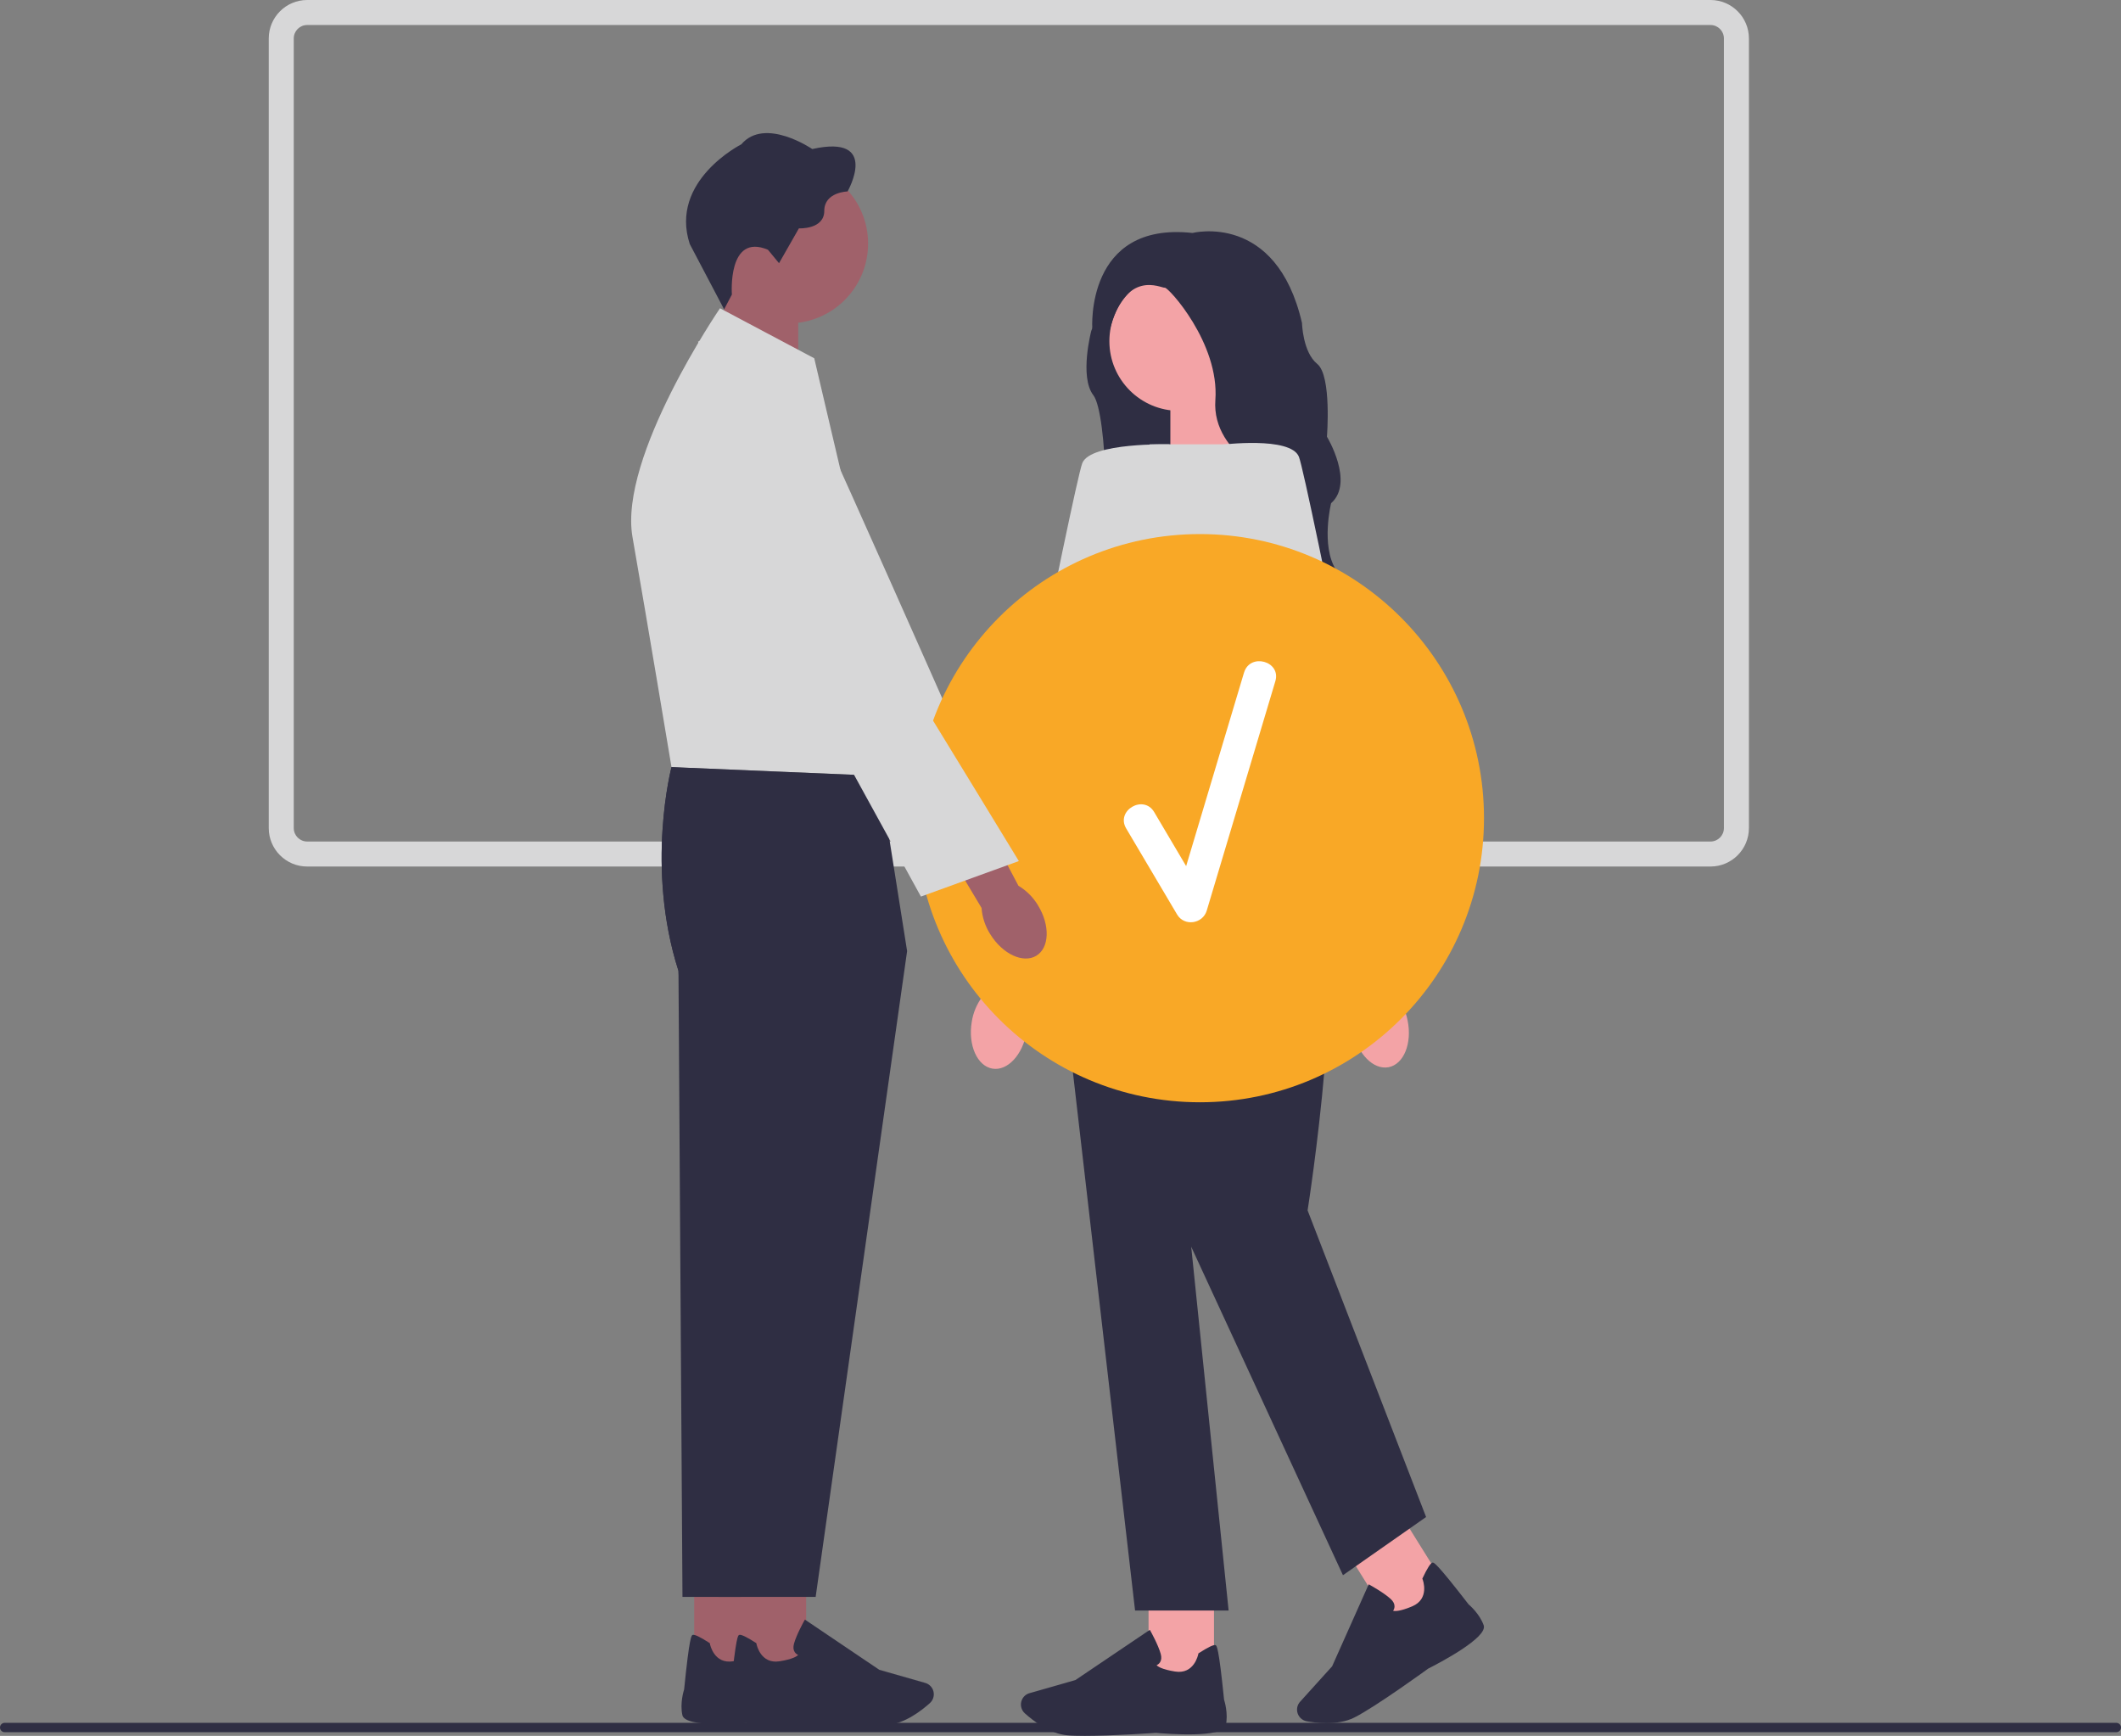 <svg xmlns="http://www.w3.org/2000/svg" xmlns:xlink="http://www.w3.org/1999/xlink" width="678.62" height="555.34" viewBox="0 0 678.62 555.34"><rect x="0" y="0" width="678.62" height="555.34" fill="#808080" stroke="none"/><path d="m547.27,277.22H98.28c-6.78,0-12.29-5.51-12.29-12.29V12.29c0-6.78,5.51-12.29,12.29-12.29h449c6.78,0,12.29,5.51,12.29,12.29v252.64c0,6.78-5.51,12.29-12.29,12.29h-.01ZM98.28,8c-2.37,0-4.29,1.92-4.29,4.29v252.64c0,2.37,1.92,4.29,4.29,4.29h449c2.37,0,4.29-1.92,4.29-4.29V12.29c0-2.37-1.92-4.29-4.29-4.29H98.28Z" fill="#d7d7d8" stroke-width="0"/><path d="m678.62,552.67c0,.83-.67,1.5-1.5,1.5H1.5c-.83,0-1.5-.67-1.5-1.5s.67-1.5,1.5-1.5h675.62c.83,0,1.5.67,1.5,1.5Z" fill="#2f2e43" stroke-width="0"/><path id="uuid-c52e1818-0c73-47dc-abde-68b2edf036f9-43-47-85-112-46-49-39-160-121" d="m322.35,276.07c3.06,6.85,1.82,14.08-2.76,16.17-4.58,2.08-10.78-1.78-13.84-8.63-1.26-2.72-1.82-5.72-1.63-8.75l-12.58-29.18,14.52-6.05,10.86,29.41c2.38,1.86,4.24,4.27,5.42,7.03h.01Z" fill="#a0616a" stroke-width="0"/><path d="m223.33,109.3s21.39-8.15,25.46-2.25,69.36,154.07,69.36,154.07l-32.97,7.92-61.85-159.73h0Z" fill="#d7d7d8" stroke-width="0"/><polygon points="229.78 121.7 255.4 130.12 255.4 93.25 232.16 93.25 229.78 121.7" fill="#a0616a" stroke-width="0"/><circle cx="252.23" cy="77.93" r="25.52" fill="#a0616a" stroke-width="0"/><path d="m245.73,79.93l3.52,4.27,6.36-11.14s8.12.42,8.12-5.61,7.45-6.2,7.45-6.2c0,0,10.55-18.42-11.3-13.57,0,0-15.16-10.38-22.69-1.51,0,0-23.11,11.64-16.5,31.9l10.99,20.89,2.49-4.73s-1.51-19.85,11.56-14.32v.02Z" fill="#2f2e43" stroke-width="0"/><rect x="222.11" y="504.36" width="20.94" height="29.71" fill="#a0616a" stroke-width="0"/><path d="m240.73,551.09c-3.58.32-21.5,1.74-22.4-2.37-.82-3.77.39-7.71.56-8.25,1.72-17.14,2.36-17.33,2.75-17.44.61-.18,2.39.67,5.28,2.53l.18.12.04.21c.05.27,1.33,6.56,7.4,5.59,4.16-.66,5.51-1.58,5.94-2.03-.35-.16-.79-.44-1.1-.92-.45-.7-.53-1.6-.23-2.68.78-2.85,3.12-7.06,3.22-7.23l.27-.48,23.8,16.06,14.7,4.2c1.11.32,2,1.11,2.45,2.17h0c.62,1.48.24,3.2-.96,4.28-2.67,2.4-7.97,6.51-13.54,7.02-1.48.14-3.44.19-5.64.19-9.19,0-22.61-.95-22.71-.97h0Z" fill="#2f2e43" stroke-width="0"/><path d="m269.79,248.22l-54.93-2.81s-8.42,31.92,2.22,65.18l1.28,200.29h31.04l29.26-206.61-8.87-56.05h0Z" fill="#2f2e43" stroke-width="0"/><path d="m260.52,114.62l-30.15-16s-32.49,47.48-28,73.2c4.5,25.72,12.48,73.6,12.48,73.6l66.51,2.81-11.61-94.29-9.23-39.32Z" fill="#d7d7d8" stroke-width="0"/><rect x="237" y="504.36" width="20.94" height="29.71" fill="#a0616a" stroke-width="0"/><path d="m255.62,551.09c-3.58.32-21.5,1.74-22.4-2.37-.82-3.77.39-7.71.56-8.25,1.72-17.14,2.36-17.33,2.75-17.44.61-.18,2.39.67,5.28,2.53l.18.12.04.21c.05.27,1.33,6.56,7.4,5.59,4.16-.66,5.51-1.58,5.94-2.03-.35-.16-.79-.44-1.1-.92-.45-.7-.53-1.6-.23-2.68.78-2.85,3.12-7.06,3.22-7.23l.27-.48,23.8,16.06,14.7,4.2c1.11.32,2,1.11,2.45,2.17h0c.62,1.48.24,3.2-.96,4.28-2.67,2.4-7.97,6.51-13.54,7.02-1.48.14-3.44.19-5.64.19-9.19,0-22.61-.95-22.71-.97h0Z" fill="#2f2e43" stroke-width="0"/><path d="m281.36,248.22l-66.51-2.81s-8.42,31.92,2.22,65.18l12.86,200.29h31.04l29.26-206.61-8.87-56.05h0Z" fill="#2f2e43" stroke-width="0"/><path d="m353.37,95.3l-4.21,10.53s-3.88,14.74.67,20.62c4.54,5.87,5.55,50.88.67,54.2-4.88,3.33,61.85-30.82,61.85-30.82,0,0-26.05-60.41-26.49-60.63s-17.51-5.54-17.51-5.54l-14.96,11.64h-.02Z" fill="#2f2e43" stroke-width="0"/><polygon points="396.82 147.35 374.46 154.7 374.46 122.52 394.75 122.52 396.82 147.35" fill="#f3a3a6" stroke-width="0"/><path id="uuid-f450c430-a5ee-4011-8052-213fac12a506-44-48-86-113-47-50-40-161-122" d="m328.48,330.06c-1.21,7.37-6.13,12.66-10.98,11.81s-7.81-7.52-6.59-14.9c.44-2.95,1.61-5.75,3.41-8.14l5.54-31.17,15.08,3.16-7.07,30.39c.93,2.88,1.14,5.91.61,8.85h0Z" fill="#f3a3a6" stroke-width="0"/><rect x="367.48" y="507.64" width="20.94" height="29.71" fill="#f3a3a6" stroke-width="0"/><path d="m347.08,555.34c-2.2,0-4.16-.05-5.64-.19-5.56-.51-10.87-4.62-13.54-7.02-1.2-1.08-1.58-2.8-.96-4.28h0c.45-1.06,1.34-1.86,2.45-2.17l14.7-4.2,23.8-16.06.27.48c.1.18,2.44,4.39,3.22,7.23.3,1.08.22,1.98-.23,2.68-.31.48-.75.76-1.1.92.43.45,1.78,1.37,5.94,2.03,6.07.96,7.35-5.33,7.4-5.59l.04-.21.18-.12c2.89-1.86,4.67-2.71,5.28-2.53.38.11,1.02.31,2.75,17.44.17.54,1.38,4.48.56,8.25-.89,4.1-18.81,2.69-22.4,2.37-.1.01-13.52.97-22.71.97h0Z" fill="#2f2e43" stroke-width="0"/><rect x="436.55" y="487.59" width="20.94" height="29.71" transform="translate(-198.16 312.67) rotate(-31.95)" fill="#f3a3a6" stroke-width="0"/><path d="m424.45,551.26c-2.46,0-4.72-.3-6.33-.58-1.58-.28-2.82-1.54-3.08-3.12h0c-.18-1.14.15-2.29.93-3.14l10.25-11.34,11.7-26.22.48.26c.18.1,4.39,2.43,6.56,4.43.83.76,1.24,1.57,1.22,2.4-.01.58-.23,1.04-.45,1.37.6.16,2.23.22,6.11-1.42,5.66-2.39,3.42-8.41,3.32-8.66l-.08-.2.09-.19c1.47-3.11,2.52-4.77,3.14-4.94.39-.11,1.03-.28,11.56,13.35.43.36,3.54,3.07,4.84,6.7,1.41,3.95-14.54,12.24-17.75,13.86-.1.08-16.79,12.21-23.65,15.66-2.72,1.37-5.94,1.79-8.87,1.79h0Z" fill="#2f2e43" stroke-width="0"/><path d="m403.84,259.19h-58.63l-5.32,54.54,23.28,201.52h29.93l-11.97-116.39,48.55,105.08,26.6-18.62-37.91-98.1s13.54-85.46,2.9-106.75c-10.64-21.28-17.43-21.28-17.43-21.28h0Z" fill="#2f2e43" stroke-width="0"/><polygon points="433 262.52 331.24 262.52 367.82 142.14 408.39 142.14 433 262.52" fill="#d7d7d8" stroke-width="0"/><path d="m374.22,142.16s-25.27-.67-27.93,5.99c-2.66,6.65-33.92,164.94-33.92,164.94h20.62l41.24-170.93h0Z" fill="#d7d7d8" stroke-width="0"/><circle cx="377.23" cy="109.15" r="22.28" fill="#f3a3a6" stroke-width="0"/><path d="m381.55,74.53s26.82-6.87,35.03,28.82c0,0,.22,9.31,4.88,13.08,4.66,3.77,3.1,23.28,3.1,23.28,0,0,8.87,14.63,1.33,21.28,0,0-3.33,13.52,1.55,21.28,4.88,7.76,23.28,50.44-7.32,53.04,0,0-15.52-9.37-8.2-37.3s-.89-43.36-.89-43.36c0,0-23.5-8.52-22.17-26.7,1.33-18.18-15.08-36.14-16.18-35.91s-12.64-6.43-17.74,13.97l-5.46-.93s-2.3-34.32,32.07-30.55h0Z" fill="#2f2e43" stroke-width="0"/><path id="uuid-9eddf5c4-2f7a-4726-a76c-aae8033e4ce6-45-49-87-114-48-51-41-162-123" d="m450.37,326.48c1.49,7.32-1.24,14.01-6.08,14.94s-9.97-4.26-11.45-11.58c-.63-2.92-.53-5.94.29-8.82l-5.89-31.11,15.22-2.41,4.19,30.92c1.89,2.36,3.16,5.12,3.72,8.06h0Z" fill="#f3a3a6" stroke-width="0"/><path d="m390.67,142.3s22.26-2.82,24.92,3.83c2.66,6.65,33.92,164.94,33.92,164.94h-20.62l-38.22-168.77Z" fill="#d7d7d8" stroke-width="0"/><circle cx="383.92" cy="261.75" r="90.89" fill="#f9a826" stroke-width="0"/><path d="m398.03,215.17c-6.17,20.64-12.34,41.28-18.52,61.92-3.41-5.76-6.82-11.52-10.22-17.28-3.4-5.75-12.38-.53-8.96,5.24,5.43,9.17,10.85,18.34,16.28,27.51,2.31,3.9,8.21,3.02,9.49-1.24,7.32-24.46,14.63-48.93,21.95-73.39,1.92-6.41-8.1-9.16-10.01-2.76h-.01Z" fill="#fff" stroke-width="0"/><path id="uuid-fd0b6d31-b6bc-427b-94c5-3a25d71a01ed-46-50-88-115-49-52-42-163-124" d="m332.11,289.65c3.92,6.36,3.67,13.58-.55,16.12s-10.82-.56-14.74-6.92c-1.6-2.52-2.55-5.4-2.77-8.38l-16.25-27.17,13.46-7.51,14.59,27.58c2.59,1.56,4.74,3.72,6.27,6.28h-.01Z" fill="#a0616a" stroke-width="0"/><path d="m212.56,137.34s19.92-10.32,24.71-5c4.79,5.33,88.71,143.13,88.71,143.13l-31.33,11.36-82.1-149.49h.01Z" fill="#d7d7d8" stroke-width="0"/></svg>